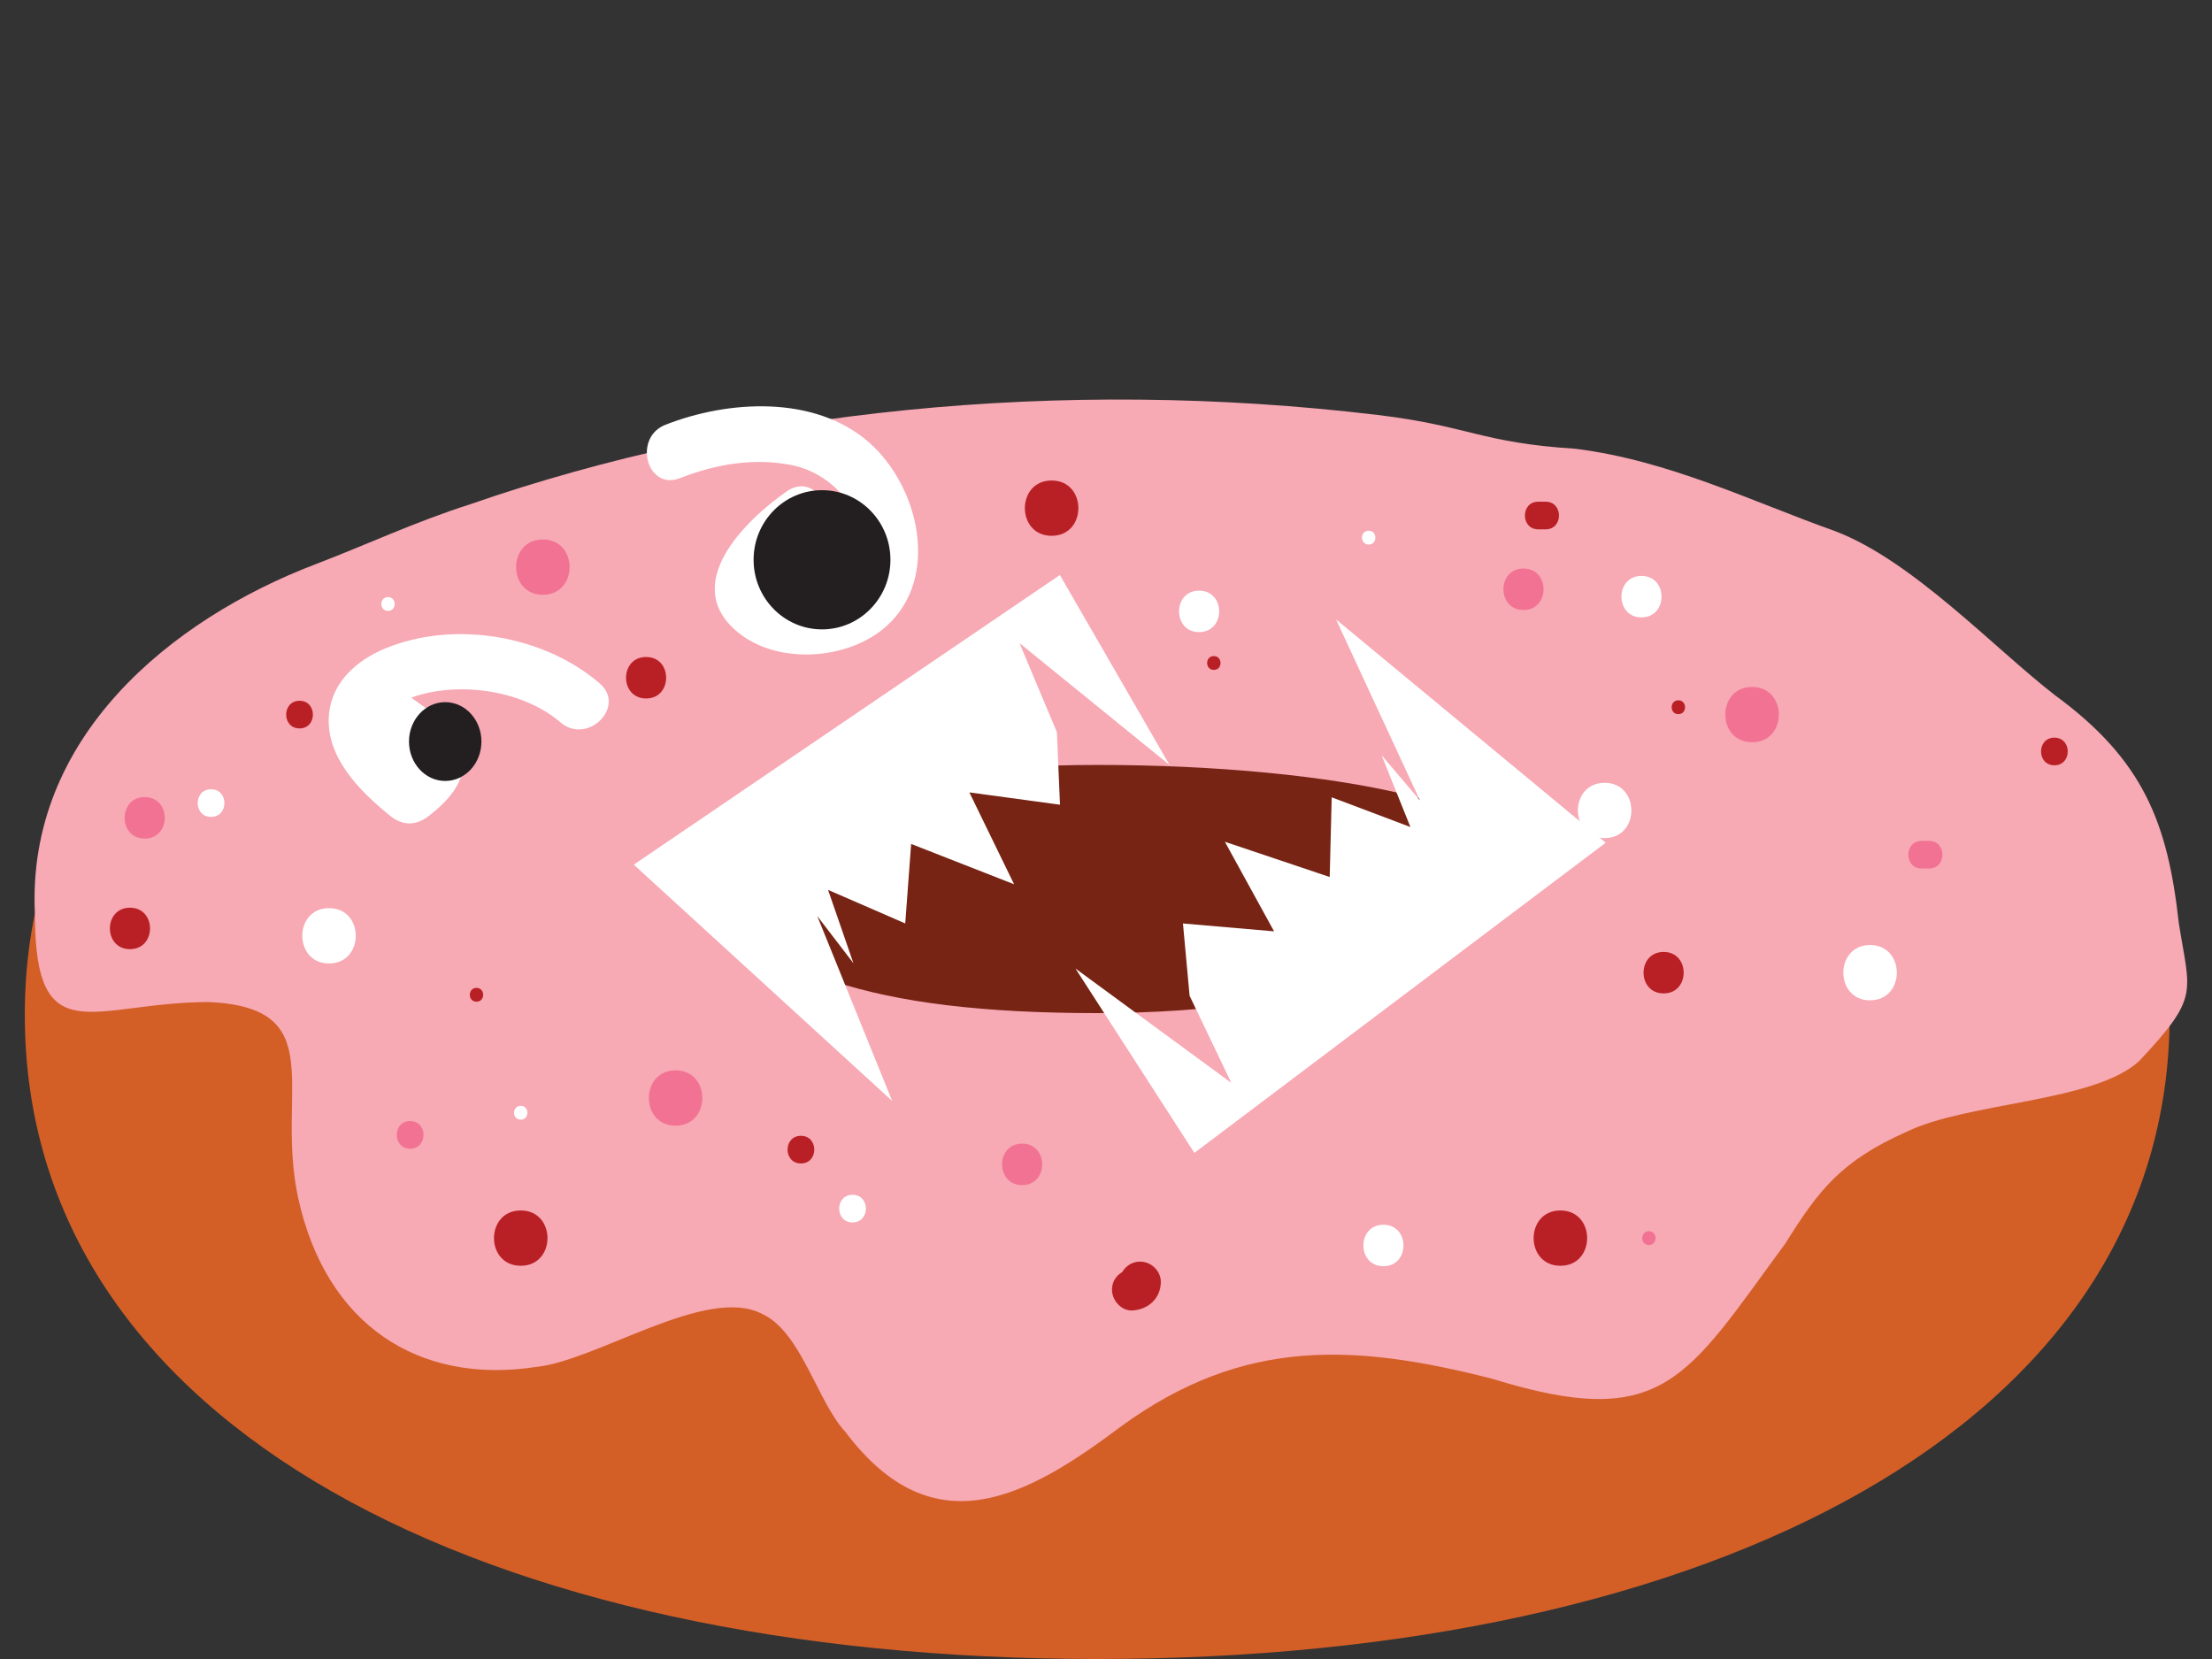 <?xml version="1.0" encoding="utf-8"?>
<!-- Generator: Adobe Illustrator 16.0.0, SVG Export Plug-In . SVG Version: 6.00 Build 0)  -->
<!DOCTYPE svg PUBLIC "-//W3C//DTD SVG 1.1//EN" "http://www.w3.org/Graphics/SVG/1.1/DTD/svg11.dtd">
<svg version="1.1" id="Layer_1" xmlns="http://www.w3.org/2000/svg" xmlns:xlink="http://www.w3.org/1999/xlink" x="0px" y="0px"
	 width="200px" height="150px" viewBox="0 0 200 150" enable-background="new 0 0 200 150" xml:space="preserve">
<rect x="0" y="0" width="200" height="150" fill="#333333" stroke="none"/>
<g>
	<g>
		<path fill="#D35F27" d="M196.171,91.771c0,37.278-41.754,58.229-96.964,58.229c-55.21,0-96.964-20.951-96.964-58.229
			c0-37.279,41.754-53.438,96.964-53.438C154.417,38.333,196.171,54.491,196.171,91.771z"/>
	</g>
	<g>
		<path fill="#F7A9B4" d="M3.157,82.629c0,12.773,5.27,7.971,15.77,7.971c11,0.532,6,7.983,8,17.563
			c2.5,11.709,11,17.031,21.5,15.436c5.5-0.532,15.5-7.451,20.5-4.79c3.5,1.597,5,7.983,7.5,10.645c8,10.646,16.5,5.854,25-0.532
			c11-7.982,21-7.451,33.5-4.258c15.5,4.79,17.5,0,26.5-12.24c3-4.791,5-7.451,11-10.112c5.5-2.661,17-2.661,21-6.388
			c5.5-5.854,4.569-6.096,3.569-12.481c-1-9.048-3.197-14.732-11.197-20.587c-5.5-4.258-12.872-12.171-19.872-14.832
			c-7.5-2.661-15-6.388-23.5-7.452c-8.5-0.532-9.637-2.065-17.856-3.052c-28.666-3.441-57.577-0.438-82.077,8.078
			c-5,1.597-9.484,3.707-13.946,5.408C15.415,56.011,2.375,66.713,3.157,82.629"/>
	</g>
	<g>
		<g>
			<path fill="#F27294" d="M158.417,67.111c3.226,0,3.226-5,0-5S155.191,67.111,158.417,67.111L158.417,67.111z"/>
		</g>
	</g>
	<g>
		<g>
			<path fill="#F27294" d="M149.084,112.57c0.807,0,0.807-1.25,0-1.25S148.277,112.57,149.084,112.57L149.084,112.57z"/>
		</g>
	</g>
	<g>
		<g>
			<path fill="#F27294" d="M61.083,101.778c3.225,0,3.225-5,0-5S57.858,101.778,61.083,101.778L61.083,101.778z"/>
		</g>
	</g>
	<g>
		<g>
			<path fill="#F27294" d="M13.083,75.82c2.418,0,2.418-3.75,0-3.75S10.666,75.82,13.083,75.82L13.083,75.82z"/>
		</g>
	</g>
	<g>
		<g>
			<path fill="#F27294" d="M49.083,53.778c3.225,0,3.225-5,0-5S45.858,53.778,49.083,53.778L49.083,53.778z"/>
		</g>
	</g>
	<g>
		<g>
			<path fill="#F27294" d="M174.417,76.028c-0.224,0-0.444,0-0.667,0c-1.611,0-1.611,2.5,0,2.5c0.223,0,0.443,0,0.667,0
				C176.029,78.528,176.029,76.028,174.417,76.028L174.417,76.028z"/>
		</g>
	</g>
	<g>
		<g>
			<path fill="#F27294" d="M92.417,107.153c2.418,0,2.418-3.75,0-3.75S89.999,107.153,92.417,107.153L92.417,107.153z"/>
		</g>
	</g>
	<g>
		<g>
			<path fill="#F27294" d="M37.083,103.861c1.612,0,1.612-2.5,0-2.5S35.472,103.861,37.083,103.861L37.083,103.861z"/>
		</g>
	</g>
	<g>
		<g>
			<path fill="#F27294" d="M137.75,55.153c2.418,0,2.418-3.75,0-3.75S135.332,55.153,137.75,55.153L137.75,55.153z"/>
		</g>
	</g>
	<g>
		<g>
			<path fill="#B92025" d="M95.083,48.445c3.225,0,3.225-5,0-5S91.858,48.445,95.083,48.445L95.083,48.445z"/>
		</g>
	</g>
	<g>
		<g>
			<path fill="#B92025" d="M150.417,89.82c2.418,0,2.418-3.75,0-3.75S147.999,89.82,150.417,89.82L150.417,89.82z"/>
		</g>
	</g>
	<g>
		<g>
			<path fill="#B92025" d="M141.084,114.445c3.225,0,3.225-5,0-5S137.859,114.445,141.084,114.445L141.084,114.445z"/>
		</g>
	</g>
	<g>
		<g>
			<path fill="#B92025" d="M43.083,90.57c0.806,0,0.806-1.25,0-1.25S42.277,90.57,43.083,90.57L43.083,90.57z"/>
		</g>
	</g>
	<g>
		<g>
			<path fill="#B92025" d="M11.75,85.82c2.418,0,2.418-3.75,0-3.75S9.332,85.82,11.75,85.82L11.75,85.82z"/>
		</g>
	</g>
	<g>
		<g>
			<path fill="#B92025" d="M27.083,65.861c1.612,0,1.612-2.5,0-2.5S25.472,65.861,27.083,65.861L27.083,65.861z"/>
		</g>
	</g>
	<g>
		<g>
			<path fill="#B92025" d="M151.75,64.57c0.807,0,0.807-1.25,0-1.25S150.943,64.57,151.75,64.57L151.75,64.57z"/>
		</g>
	</g>
	<g>
		<g>
			<path fill="#B92025" d="M109.75,60.57c0.806,0,0.806-1.25,0-1.25S108.943,60.57,109.75,60.57L109.75,60.57z"/>
		</g>
	</g>
	<g>
		<g>
			<path fill="#B92025" d="M185.75,69.195c1.611,0,1.611-2.5,0-2.5S184.139,69.195,185.75,69.195L185.75,69.195z"/>
		</g>
	</g>
	<g>
		<g>
			<path fill="#B92025" d="M101.208,115.945c-0.005,0.23,0.103-0.605,0.042-0.326c-0.052,0.172-0.014,0.086,0.113-0.254
				c0.191-0.383,0.641-0.602,1.053-0.629c-1.02,0.068-1.875,0.801-1.875,1.875c0,0.97,0.854,1.943,1.875,1.875
				c1.42-0.098,2.508-1.084,2.542-2.541c0.024-1.021-0.871-1.875-1.875-1.875C102.043,114.07,101.231,114.924,101.208,115.945
				L101.208,115.945z"/>
		</g>
	</g>
	<g>
		<g>
			<path fill="#B92025" d="M72.417,105.195c1.612,0,1.612-2.5,0-2.5S70.805,105.195,72.417,105.195L72.417,105.195z"/>
		</g>
	</g>
	<g>
		<g>
			<path fill="#B92025" d="M47.083,114.445c3.225,0,3.225-5,0-5S43.858,114.445,47.083,114.445L47.083,114.445z"/>
		</g>
	</g>
	<g>
		<g>
			<path fill="#B92025" d="M139.084,47.861c0.223,0,0.443,0,0.666,0c1.611,0,1.611-2.5,0-2.5c-0.223,0-0.443,0-0.666,0
				C137.473,45.361,137.473,47.861,139.084,47.861L139.084,47.861z"/>
		</g>
	</g>
	<g>
		<g>
			<path fill="#B92025" d="M58.417,63.153c2.418,0,2.418-3.75,0-3.75S55.999,63.153,58.417,63.153L58.417,63.153z"/>
		</g>
	</g>
	<g>
		<g>
			<path fill="#FFFFFF" d="M29.75,87.111c3.225,0,3.225-5,0-5S26.524,87.111,29.75,87.111L29.75,87.111z"/>
		</g>
	</g>
	<g>
		<g>
			<path fill="#FFFFFF" d="M123.75,49.236c0.807,0,0.807-1.25,0-1.25S122.943,49.236,123.75,49.236L123.75,49.236z"/>
		</g>
	</g>
	<g>
		<g>
			<path fill="#FFFFFF" d="M145.084,75.778c3.225,0,3.225-5,0-5S141.859,75.778,145.084,75.778L145.084,75.778z"/>
		</g>
	</g>
	<g>
		<g>
			<path fill="#FFFFFF" d="M169.084,90.445c3.225,0,3.225-5,0-5S165.859,90.445,169.084,90.445L169.084,90.445z"/>
		</g>
	</g>
	<g>
		<g>
			<path fill="#FFFFFF" d="M125.084,114.486c2.418,0,2.418-3.75,0-3.75S122.666,114.486,125.084,114.486L125.084,114.486z"/>
		</g>
	</g>
	<g>
		<g>
			<path fill="#FFFFFF" d="M77.083,110.528c1.612,0,1.612-2.5,0-2.5S75.472,110.528,77.083,110.528L77.083,110.528z"/>
		</g>
	</g>
	<g>
		<g>
			<path fill="#FFFFFF" d="M47.083,101.236c0.806,0,0.806-1.25,0-1.25S46.277,101.236,47.083,101.236L47.083,101.236z"/>
		</g>
	</g>
	<g>
		<g>
			<path fill="#FFFFFF" d="M35.083,55.236c0.806,0,0.806-1.25,0-1.25S34.277,55.236,35.083,55.236L35.083,55.236z"/>
		</g>
	</g>
	<g>
		<g>
			<path fill="#FFFFFF" d="M19.083,73.861c1.612,0,1.612-2.5,0-2.5S17.472,73.861,19.083,73.861L19.083,73.861z"/>
		</g>
	</g>
	<g>
		<g>
			<path fill="#FFFFFF" d="M148.417,55.82c2.418,0,2.418-3.75,0-3.75S145.999,55.82,148.417,55.82L148.417,55.82z"/>
		</g>
	</g>
	<g>
		<g>
			<path fill="#FFFFFF" d="M108.417,57.153c2.418,0,2.418-3.75,0-3.75S105.999,57.153,108.417,57.153L108.417,57.153z"/>
		</g>
	</g>
	<path fill="#772415" d="M136.657,80.104c-3.984,6.128-16.769,11.496-37.45,11.496c-20.684,0-30.246-3.765-37.449-11.496
		C55.922,73.84,78.625,69.162,99.31,69.162C119.991,69.162,141.323,72.926,136.657,80.104z"/>
	<g>
		<g>
			<path fill="#FFFFFF" d="M71.143,44.42c-3.766,2.627-9.716,8.424-4.42,12.756c3.632,2.971,10.007,2.518,13.437-0.571
				c4.902-4.416,2.908-12.699-1.627-16.64c-4.9-4.258-12.696-3.788-18.369-1.558c-2.965,1.166-1.675,6.003,1.33,4.821
				c3.197-1.258,6.65-1.846,10.056-1.18c4.149,0.811,7.44,5.059,6.293,9.395c-0.681,2.57-4.443,2.975-6.556,2.51
				c-3.9-0.859,0.977-4.236,2.38-5.217C76.29,46.906,73.793,42.569,71.143,44.42L71.143,44.42z"/>
		</g>
	</g>
	<g>
		<g>
			<path fill="#FFFFFF" d="M33.209,66.254c0.816,0.699,1.663,1.351,2.529,1.987c0.427,0.286,0.824,0.607,1.192,0.965
				c0.024-0.184,0.05-0.367,0.074-0.552c-0.511,0.598-1.091,1.119-1.739,1.564c1.178,0,2.357,0,3.535,0
				c-3.017-2.447-6.29-5.744-1.063-7.327c4.129-1.251,9.637-0.413,12.943,2.425c2.433,2.088,5.986-1.432,3.535-3.535
				c-5.076-4.357-13.148-5.725-19.377-3.154c-2.563,1.058-4.806,3.014-5.089,5.922c-0.375,3.857,2.779,6.986,5.515,9.205
				c1.156,0.938,2.378,0.916,3.535,0c1.995-1.578,3.599-3.395,2.962-6.072c-0.534-2.246-3.43-3.604-5.019-4.963
				C34.31,60.634,30.755,64.155,33.209,66.254L33.209,66.254z"/>
		</g>
	</g>
	<ellipse fill="#231F20" cx="74.323" cy="50.613" rx="6.186" ry="6.293"/>
	<ellipse fill="#231F20" cx="40.254" cy="67.048" rx="3.275" ry="3.563"/>
	<polygon fill="#FFFFFF" points="107.989,104.241 97.239,87.57 111.33,97.909 109.182,93.422 107.559,90.037 106.958,83.497 
		115.197,84.209 110.75,76.111 120.227,79.295 120.407,72.09 127.525,74.778 124.911,68.271 128.389,72.371 120.795,56 
		145.184,76.194 	"/>
	<polygon fill="#FFFFFF" points="95.829,51.99 105.748,69.169 92.182,58.15 94.106,62.738 95.561,66.199 95.84,72.76 87.646,71.646 
		91.689,79.951 82.382,76.305 81.848,83.493 74.869,80.459 77.162,87.088 73.89,82.821 80.669,99.547 57.304,78.177 	"/>
</g>
</svg>
